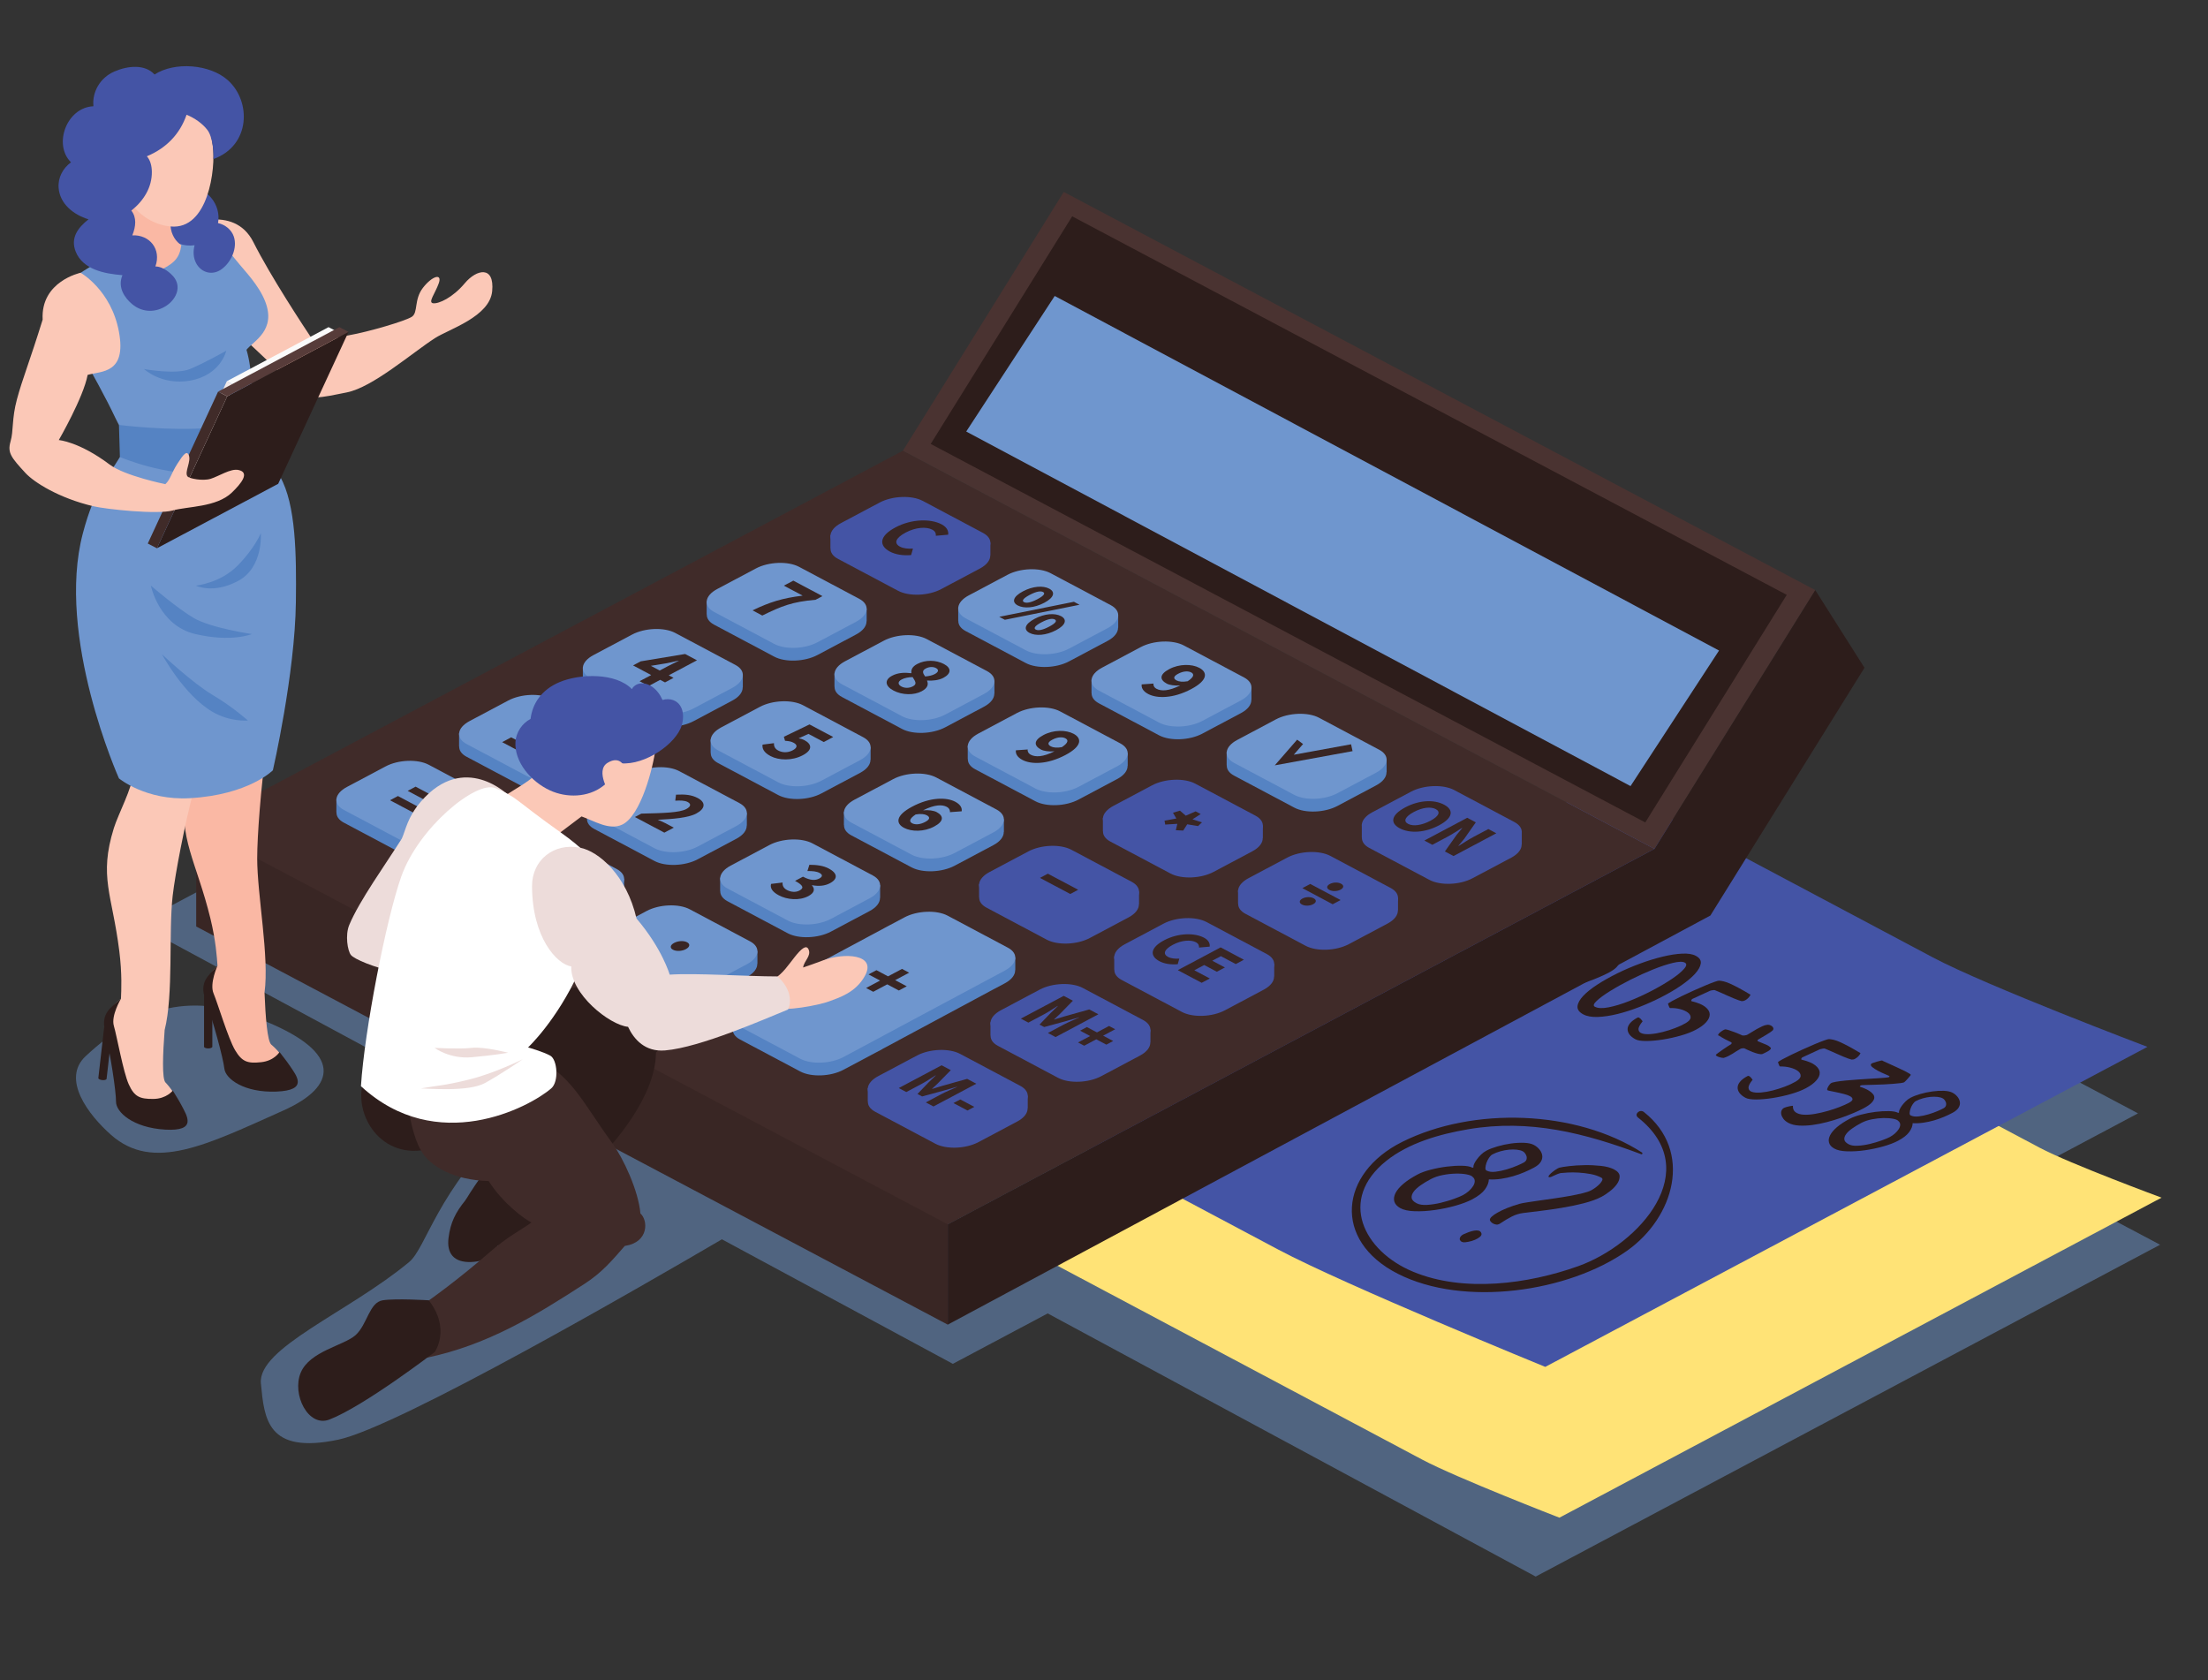 <?xml version="1.0" encoding="utf-8"?>
<!-- Generator: Adobe Illustrator 16.0.3, SVG Export Plug-In . SVG Version: 6.00 Build 0)  -->
<!DOCTYPE svg PUBLIC "-//W3C//DTD SVG 1.1//EN" "http://www.w3.org/Graphics/SVG/1.1/DTD/svg11.dtd">
<svg version="1.1" id="Layer_1" xmlns="http://www.w3.org/2000/svg" xmlns:xlink="http://www.w3.org/1999/xlink" x="0px" y="0px"
	 width="700px" height="532.559px" viewBox="0 0 700 532.559" enable-background="new 0 0 700 532.559" xml:space="preserve">
<rect x="0" y="0" width="700" height="532.559" fill="#333333" stroke="none"/>
<path opacity="0.5" fill="#6F96CE" d="M642.059,371.935l35.756-19.004L469.23,242.435l-14.771,7.849l-165.668-87.763L43.425,292.867
	l117.654,63.44c-22.467,21.022-25.907,39.223-31.375,43.761c-19.213,15.956-48.063,27.221-46.987,38.485
	c1.076,11.266,1.972,22.53,24.472,17.832c19.1-3.982,98.199-49.772,121.679-63.528l73.216,39.48l30.075-15.982l154.702,83.417
	l197.953-105.193L642.059,371.935z"/>
<path opacity="0.5" fill="#6F96CE" d="M27.188,334.774c-7.837,7.254,0.837,18.656,8.044,25.003
	c13.398,11.799,30.308,3.114,54.584-7.743c17.12-7.656,18.673-18.229-5.387-28.167C60.37,313.928,44.208,319.01,27.188,334.774z"/>
<g>
	<g>
		<path fill="#FFE376" d="M494.379,481.104c0,0-32.617-12.628-43.482-18.402c-32.259-17.14-129.021-68.563-129.021-68.563
			l190.903-101.442c0,0,100.379,53.343,133.832,71.119c9.672,5.137,38.667,15.841,38.667,15.841L494.379,481.104z"/>
		<path fill="#4454A5" d="M489.896,433.302c0,0-63.395-25.891-84.585-37.15c-21.933-11.655-87.731-46.62-87.731-46.62
			l190.903-101.442c0,0,78.197,41.549,104.259,55.399c17.061,9.064,68.054,28.365,68.054,28.365L489.896,433.302z"/>
		<g>
			<path fill="#2D1D1B" d="M515.917,293.274c1.793,0.813,3.262,1.484,4.422,2.013c1.153,0.527,2.068,0.963,2.736,1.298
				c0.658,0.336,1.124,0.588,1.387,0.765c0.264,0.17,0.418,0.308,0.479,0.407c0.022,0.012-0.072,0.138-0.276,0.374
				c-0.196,0.241-0.424,0.501-0.668,0.786c-0.245,0.287-0.479,0.544-0.712,0.77c-0.222,0.227-0.353,0.348-0.389,0.363
				c-0.143,0.133-0.55,0.237-1.195,0.325c-0.656,0.088-1.434,0.165-2.342,0.237c-0.927,0.064-1.913,0.126-2.995,0.175
				c-1.075,0.056-2.086,0.095-3.023,0.11c-0.938,0.022-1.763,0.038-2.469,0.066c-0.705,0.021-1.171,0.044-1.398,0.06
				c-0.286,0.022-0.489,0.1-0.633,0.237c-0.132,0.138-0.12,0.225,0.03,0.275c0.389,0.138,0.843,0.308,1.368,0.521
				c0.525,0.209,1.028,0.468,1.494,0.765s0.861,0.639,1.195,1.023c0.322,0.385,0.466,0.804,0.412,1.26s-0.341,0.963-0.866,1.513
				c-0.525,0.556-1.387,1.148-2.594,1.792c-0.789,0.413-1.793,0.887-3.023,1.408c-1.232,0.528-2.559,1.041-3.993,1.541
				c-1.439,0.506-2.951,0.963-4.553,1.381c-1.591,0.418-3.126,0.726-4.62,0.917c-1.494,0.199-2.897,0.254-4.213,0.177
				c-1.32-0.077-2.433-0.358-3.347-0.841c-0.705-0.374-1.231-0.804-1.59-1.293c-0.364-0.484-0.597-0.957-0.688-1.424
				c-0.101-0.468-0.054-0.896,0.132-1.283c0.186-0.384,0.484-0.659,0.891-0.824s0.854-0.297,1.351-0.402
				c0.484-0.104,0.932-0.17,1.327-0.202c-0.061,0.939,0.238,1.634,0.872,2.073c0.634,0.445,1.482,0.692,2.54,0.753
				c1.058,0.062,2.265-0.027,3.609-0.264c1.345-0.237,2.695-0.545,4.021-0.929c1.339-0.38,2.588-0.804,3.784-1.266
				c1.188-0.462,2.144-0.891,2.897-1.293c0.783-0.412,1.184-0.792,1.171-1.144c-0.006-0.346-0.251-0.66-0.735-0.935
				c-0.483-0.275-1.128-0.513-1.942-0.721c-0.817-0.205-1.601-0.391-2.365-0.557c-0.766-0.165-1.435-0.296-1.99-0.406
				c-0.557-0.104-0.866-0.192-0.933-0.265c-0.096-0.153-0.102-0.347-0.019-0.577c0.096-0.231,0.21-0.457,0.358-0.693
				c0.15-0.23,0.287-0.439,0.438-0.599c0.137-0.171,0.244-0.27,0.316-0.309c0.239-0.182,0.789-0.341,1.655-0.49
				c0.867-0.147,1.895-0.274,3.083-0.39c1.189-0.11,2.469-0.221,3.855-0.314c1.387-0.099,2.7-0.187,3.961-0.258
				c1.268-0.077,2.403-0.143,3.414-0.214c1.009-0.066,1.738-0.144,2.181-0.221c0.168-0.011,0.292-0.071,0.388-0.181
				c0.084-0.116,0.072-0.193-0.023-0.249c-0.275-0.143-0.766-0.362-1.482-0.653c-0.717-0.298-1.422-0.627-2.121-0.996
				c-0.699-0.374-1.284-0.753-1.763-1.15c-0.479-0.39-0.598-0.747-0.347-1.066c-0.048-0.021,0.132-0.109,0.532-0.264
				c0.406-0.149,0.843-0.286,1.314-0.418c0.466-0.132,0.885-0.241,1.255-0.32C515.856,293.169,515.994,293.181,515.917,293.274z"/>
			<path fill="#2D1D1B" d="M537.609,302.988c1.202,0.632,1.733,1.451,1.585,2.446c-0.145,1.002-0.76,2.096-1.848,3.284
				c-1.087,1.188-2.546,2.409-4.375,3.675c-1.834,1.259-3.884,2.47-6.137,3.624c-2.253,1.161-4.59,2.212-7.01,3.163
				c-2.414,0.946-4.769,1.7-7.04,2.261c-2.271,0.556-4.363,0.868-6.263,0.935c-1.9,0.061-3.431-0.214-4.584-0.824
				c-1.32-0.705-1.918-1.563-1.816-2.581c0.101-1.017,0.711-2.117,1.822-3.289c1.111-1.176,2.617-2.376,4.519-3.603
				c1.9-1.231,3.991-2.408,6.293-3.542c2.301-1.133,4.69-2.156,7.177-3.074c2.475-0.919,4.864-1.65,7.152-2.2
				c2.277-0.556,4.346-0.875,6.204-0.962C535.147,302.212,536.581,302.438,537.609,302.988z M505.614,319.132
				c0.944,0.51,2.414,0.572,4.393,0.182c1.972-0.392,4.129-1.04,6.472-1.965c2.342-0.918,4.709-2.002,7.1-3.239
				c2.39-1.243,4.481-2.47,6.286-3.68c1.812-1.204,3.144-2.294,4.004-3.272c0.873-0.979,0.957-1.65,0.263-2.014
				c-0.704-0.38-1.983-0.341-3.836,0.109c-1.853,0.457-3.944,1.145-6.257,2.08c-2.319,0.935-4.691,2.013-7.117,3.234
				c-2.427,1.227-4.578,2.419-6.455,3.586c-1.876,1.166-3.298,2.211-4.279,3.13C505.213,318.207,505.022,318.823,505.614,319.132z"
				/>
			<path fill="#2D1D1B" d="M537.681,326.408c-1.332,0.71-2.939,1.337-4.833,1.869c-1.896,0.54-3.795,0.958-5.709,1.26
				c-1.911,0.298-3.656,0.457-5.234,0.462c-1.583,0.007-2.713-0.17-3.4-0.533c-0.854-0.456-1.494-0.968-1.912-1.534
				s-0.615-1.16-0.598-1.771c0.03-0.61,0.293-1.221,0.807-1.831c0.515-0.61,1.297-1.194,2.343-1.749
				c0.161-0.082,0.316-0.082,0.479,0c0.155,0.083,0.316,0.203,0.472,0.352c0.155,0.154,0.287,0.308,0.4,0.474
				c0.108,0.158,0.191,0.274,0.264,0.347c-0.909,1.11-1.352,1.969-1.309,2.579c0.047,0.616,0.411,1.034,1.104,1.265
				c0.694,0.231,1.638,0.298,2.827,0.198c1.178-0.093,2.433-0.313,3.747-0.655c1.327-0.335,2.629-0.747,3.92-1.242
				c1.291-0.49,2.427-1.018,3.39-1.579c0.984-0.583,1.505-1.166,1.535-1.754c0.035-0.589-0.252-1.111-0.86-1.573
				c-0.598-0.457-1.411-0.819-2.45-1.095c-1.028-0.27-2.092-0.385-3.191-0.347c-0.119-0.065-0.216-0.165-0.275-0.303
				c-0.059-0.138-0.12-0.291-0.191-0.468l-0.215-0.582c0.096-0.154,0.55-0.456,1.345-0.892c0.807-0.439,1.774-0.93,2.892-1.479
				c1.131-0.544,2.349-1.116,3.676-1.716c1.314-0.594,2.558-1.139,3.724-1.628c1.165-0.49,2.156-0.886,3-1.188
				c0.83-0.296,1.369-0.44,1.583-0.429c0.467,0.038,0.956,0.121,1.482,0.242c0.526,0.126,1.159,0.346,1.894,0.671
				c0.736,0.324,1.632,0.759,2.685,1.32c1.052,0.56,2.349,1.297,3.896,2.222c-0.023,0.061-0.101,0.209-0.251,0.445
				c-0.148,0.23-0.341,0.468-0.585,0.698c-0.239,0.236-0.532,0.445-0.866,0.633c-0.329,0.188-0.7,0.274-1.118,0.265
				c-0.18-0.027-0.526-0.133-1.004-0.303c-0.489-0.17-1.028-0.38-1.638-0.633c-0.597-0.253-1.23-0.527-1.895-0.825
				c-0.657-0.297-1.273-0.571-1.847-0.83c-0.574-0.254-1.063-0.457-1.47-0.622c-0.4-0.159-0.634-0.259-0.676-0.28
				c-0.077-0.044-0.305-0.033-0.681,0.027c-0.376,0.055-0.663,0.121-0.849,0.198c-0.998,0.473-1.925,0.908-2.803,1.293
				c-0.873,0.385-1.787,0.809-2.749,1.265c-0.162,0.088-0.27,0.226-0.335,0.418c-0.071,0.193,0,0.309,0.216,0.353
				c1.912,0.461,3.311,1.05,4.213,1.771s1.368,1.484,1.398,2.3c0.029,0.813-0.335,1.649-1.094,2.514
				C540.167,324.862,539.093,325.665,537.681,326.408z"/>
			<path fill="#2D1D1B" d="M561.442,332.222c0.012,0.148-0.071,0.313-0.245,0.495c-0.179,0.187-0.4,0.357-0.688,0.522
				c-0.274,0.159-0.58,0.319-0.902,0.479c-0.316,0.16-0.615,0.292-0.867,0.402c-0.334,0.099-0.77,0.076-1.313-0.056
				c-0.557-0.138-1.124-0.318-1.71-0.539c-0.573-0.226-1.123-0.456-1.637-0.693c-0.508-0.236-0.86-0.401-1.059-0.506
				c-0.126-0.039-0.328-0.039-0.603-0.012c-0.275,0.028-0.479,0.078-0.598,0.149c-0.466,0.242-0.896,0.494-1.304,0.765
				c-0.406,0.27-0.819,0.533-1.243,0.797c-0.418,0.259-0.86,0.507-1.333,0.743c-0.466,0.236-0.974,0.44-1.522,0.599
				c-0.191,0-0.419-0.026-0.682-0.082c-0.275-0.06-0.538-0.126-0.801-0.22c-0.275-0.088-0.496-0.192-0.682-0.308
				c-0.173-0.11-0.275-0.226-0.299-0.341c0.048-0.105,0.312-0.33,0.766-0.655c0.447-0.335,0.955-0.692,1.506-1.072
				c0.549-0.386,1.063-0.731,1.554-1.046c0.49-0.313,0.813-0.511,0.98-0.599c0.095-0.049,0.166-0.159,0.215-0.324
				c0.035-0.171,0-0.27-0.132-0.309c-0.669-0.318-1.326-0.649-1.984-0.995c-0.633-0.342-1.256-0.704-1.853-1.095
				c-0.275-0.039-0.364-0.153-0.281-0.357c0.078-0.198,0.258-0.413,0.526-0.654c0.275-0.231,0.579-0.451,0.914-0.655
				c0.335-0.203,0.604-0.324,0.801-0.352c0.204,0,0.575,0.088,1.136,0.258c0.55,0.177,1.123,0.38,1.722,0.605
				c0.585,0.231,1.135,0.451,1.625,0.654c0.484,0.21,0.789,0.348,0.908,0.406c0.156,0.05,0.431,0.05,0.825,0
				c0.395-0.055,0.657-0.131,0.8-0.23c0.383-0.208,0.837-0.478,1.353-0.813c0.507-0.336,1.051-0.661,1.625-0.979
				c0.572-0.318,1.135-0.604,1.697-0.863c0.562-0.259,1.075-0.418,1.564-0.468c0.24-0.05,0.496-0.032,0.784,0.05
				c0.286,0.082,0.531,0.209,0.747,0.369c0.202,0.165,0.346,0.352,0.43,0.571c0.077,0.214,0.048,0.44-0.096,0.677
				c-0.497,0.467-1.219,0.968-2.151,1.507c-0.944,0.539-1.793,1.04-2.558,1.502c-0.102,0.05-0.155,0.149-0.191,0.291
				c-0.018,0.143,0.036,0.231,0.168,0.265c0.775,0.341,1.553,0.66,2.337,0.956C560.475,331.358,561.06,331.743,561.442,332.222z"/>
			<path fill="#2D1D1B" d="M572.558,344.943c-1.332,0.711-2.939,1.332-4.84,1.871c-1.889,0.539-3.789,0.951-5.701,1.254
				c-1.913,0.303-3.657,0.457-5.235,0.468c-1.584,0.005-2.719-0.171-3.406-0.534c-0.849-0.456-1.495-0.968-1.906-1.539
				c-0.425-0.568-0.616-1.156-0.592-1.767c0.023-0.615,0.286-1.221,0.807-1.836c0.508-0.612,1.284-1.188,2.33-1.744
				c0.162-0.088,0.329-0.094,0.484-0.006c0.155,0.082,0.316,0.203,0.473,0.357c0.155,0.148,0.286,0.303,0.394,0.468
				c0.114,0.159,0.197,0.28,0.263,0.347c-0.914,1.111-1.344,1.969-1.302,2.585c0.047,0.61,0.412,1.034,1.105,1.26
				c0.698,0.23,1.638,0.297,2.82,0.203c1.184-0.099,2.432-0.318,3.766-0.654c1.314-0.341,2.617-0.753,3.907-1.243
				c1.291-0.495,2.427-1.023,3.383-1.584c0.991-0.577,1.507-1.167,1.543-1.755c0.035-0.589-0.253-1.11-0.861-1.573
				c-0.604-0.456-1.41-0.825-2.45-1.089c-1.027-0.275-2.091-0.391-3.197-0.353c-0.119-0.064-0.209-0.165-0.274-0.302
				c-0.055-0.138-0.126-0.292-0.187-0.462l-0.215-0.59c0.096-0.153,0.539-0.45,1.345-0.891c0.802-0.439,1.764-0.929,2.893-1.473
				c1.13-0.552,2.349-1.123,3.664-1.717c1.326-0.601,2.569-1.145,3.729-1.634c1.171-0.484,2.163-0.886,3-1.183
				c0.837-0.303,1.368-0.445,1.589-0.435c0.467,0.039,0.956,0.122,1.482,0.242c0.526,0.126,1.159,0.346,1.895,0.671
				s1.632,0.765,2.683,1.32c1.052,0.561,2.35,1.304,3.886,2.222c-0.012,0.066-0.09,0.209-0.239,0.445
				c-0.148,0.231-0.341,0.469-0.586,0.699c-0.245,0.236-0.531,0.445-0.865,0.632c-0.33,0.192-0.702,0.281-1.112,0.265
				c-0.188-0.028-0.531-0.132-1.01-0.302c-0.491-0.171-1.035-0.38-1.64-0.634c-0.597-0.247-1.235-0.522-1.888-0.825
				c-0.668-0.296-1.278-0.571-1.853-0.825c-0.572-0.258-1.063-0.461-1.47-0.627c-0.406-0.165-0.634-0.258-0.675-0.28
				c-0.078-0.039-0.306-0.027-0.681,0.027c-0.378,0.061-0.664,0.127-0.85,0.198c-0.998,0.479-1.93,0.907-2.802,1.293
				c-0.873,0.385-1.788,0.809-2.749,1.271c-0.161,0.083-0.275,0.225-0.342,0.412c-0.065,0.192,0.007,0.309,0.222,0.353
				c1.912,0.462,3.317,1.05,4.214,1.771c0.901,0.72,1.367,1.484,1.392,2.299c0.035,0.819-0.328,1.655-1.093,2.508
				C575.045,343.394,573.956,344.196,572.558,344.943z"/>
			<path fill="#2D1D1B" d="M596.773,336.243c1.793,0.813,3.268,1.484,4.42,2.013c1.159,0.527,2.069,0.963,2.737,1.298
				c0.66,0.33,1.125,0.589,1.388,0.759c0.264,0.177,0.426,0.313,0.478,0.413c0.025,0.011-0.071,0.138-0.273,0.374
				c-0.197,0.242-0.419,0.5-0.665,0.786c-0.244,0.286-0.484,0.544-0.711,0.77c-0.228,0.226-0.358,0.348-0.394,0.363
				c-0.143,0.126-0.542,0.237-1.195,0.324c-0.652,0.089-1.436,0.165-2.354,0.231c-0.909,0.071-1.9,0.132-2.975,0.188
				c-1.078,0.05-2.088,0.082-3.027,0.104c-0.941,0.017-1.76,0.04-2.466,0.067c-0.712,0.021-1.177,0.037-1.404,0.061
				c-0.286,0.021-0.49,0.098-0.627,0.235c-0.139,0.138-0.127,0.226,0.028,0.275c0.384,0.132,0.838,0.308,1.37,0.523
				c0.53,0.208,1.026,0.461,1.491,0.764c0.468,0.297,0.861,0.638,1.192,1.023c0.322,0.379,0.465,0.803,0.415,1.259
				c-0.052,0.457-0.34,0.963-0.87,1.514c-0.526,0.556-1.387,1.149-2.595,1.792c-0.782,0.413-1.793,0.887-3.018,1.408
				c-1.224,0.522-2.563,1.04-3.997,1.54c-1.435,0.501-2.953,0.957-4.543,1.381c-1.595,0.418-3.131,0.721-4.631,0.919
				c-1.488,0.192-2.898,0.253-4.22,0.176c-1.32-0.083-2.432-0.357-3.34-0.842c-0.705-0.373-1.231-0.803-1.59-1.287
				c-0.358-0.489-0.592-0.963-0.681-1.43c-0.103-0.469-0.061-0.896,0.132-1.282c0.185-0.385,0.477-0.659,0.89-0.824
				c0.406-0.166,0.854-0.297,1.344-0.401c0.485-0.104,0.934-0.177,1.326-0.204c-0.053,0.94,0.235,1.635,0.873,2.073
				c0.635,0.44,1.482,0.694,2.541,0.754c1.058,0.061,2.265-0.027,3.614-0.264c1.346-0.237,2.69-0.545,4.028-0.929
				c1.327-0.381,2.582-0.804,3.777-1.266c1.184-0.463,2.145-0.892,2.897-1.293c0.783-0.412,1.167-0.792,1.167-1.145
				c0-0.346-0.241-0.659-0.729-0.936c-0.486-0.274-1.136-0.517-1.948-0.72c-0.814-0.208-1.603-0.396-2.367-0.556
				c-0.765-0.165-1.435-0.303-1.983-0.407c-0.562-0.109-0.873-0.191-0.933-0.264c-0.108-0.153-0.108-0.347-0.018-0.578
				c0.09-0.226,0.208-0.462,0.352-0.698c0.156-0.23,0.293-0.429,0.438-0.6c0.137-0.164,0.245-0.264,0.31-0.297
				c0.245-0.181,0.796-0.347,1.668-0.494c0.86-0.149,1.89-0.275,3.084-0.392c1.188-0.115,2.468-0.22,3.849-0.313
				c1.387-0.1,2.707-0.187,3.969-0.258c1.266-0.071,2.4-0.149,3.409-0.215c1.011-0.072,1.742-0.144,2.183-0.219
				c0.163-0.012,0.293-0.079,0.384-0.188c0.084-0.11,0.077-0.192-0.025-0.241c-0.261-0.144-0.764-0.363-1.476-0.654
				c-0.724-0.298-1.429-0.628-2.12-1.002c-0.701-0.368-1.279-0.747-1.764-1.145c-0.484-0.396-0.598-0.747-0.348-1.066
				c-0.049-0.021,0.133-0.115,0.532-0.264c0.406-0.149,0.838-0.291,1.309-0.424c0.472-0.133,0.891-0.236,1.254-0.318
				C596.713,336.138,596.855,336.149,596.773,336.243z"/>
			<path fill="#2D1D1B" d="M586.375,354.669c0.944-0.501,2.156-0.946,3.644-1.331c1.489-0.391,3.001-0.682,4.53-0.87
				c1.529-0.191,2.952-0.274,4.28-0.246c1.318,0.027,2.283,0.203,2.896,0.527c0.072,0.038,0.15,0.026,0.235-0.033
				c0.083-0.055,0.119-0.11,0.106-0.148c-0.071-0.176-0.014-0.456,0.169-0.853c0.172-0.391,0.415-0.809,0.75-1.26
				c0.331-0.445,0.73-0.896,1.186-1.348c0.455-0.45,0.955-0.819,1.517-1.116c0.812-0.429,1.841-0.83,3.085-1.193
				c1.24-0.358,2.504-0.633,3.8-0.809c1.289-0.182,2.517-0.248,3.684-0.204c1.158,0.045,2.078,0.247,2.767,0.617
				c0.606,0.324,1.12,0.742,1.546,1.265c0.419,0.511,0.669,1.066,0.766,1.649c0.095,0.589-0.035,1.188-0.39,1.793
				c-0.363,0.605-1.017,1.161-1.964,1.666c-0.815,0.431-1.712,0.854-2.687,1.271c-0.978,0.413-2.014,0.781-3.104,1.105
				c-1.095,0.319-2.231,0.562-3.413,0.737c-1.172,0.171-2.307,0.226-3.406,0.159c-0.02,0.892-0.384,1.827-1.088,2.8
				c-0.706,0.974-1.895,1.904-3.558,2.783c-1.21,0.644-2.753,1.232-4.644,1.771c-1.894,0.533-3.842,0.946-5.842,1.231
				c-2.009,0.287-3.904,0.396-5.667,0.341c-1.773-0.06-3.137-0.356-4.081-0.896c-0.901-0.505-1.44-1.127-1.631-1.858
				c-0.204-0.722-0.097-1.507,0.334-2.338c0.418-0.83,1.147-1.693,2.181-2.585C583.41,356.412,584.738,355.538,586.375,354.669z
				 M586.088,362.732c0.729,0.391,1.732,0.545,2.982,0.462c1.247-0.078,2.521-0.275,3.819-0.589c1.302-0.318,2.52-0.682,3.667-1.095
				c1.149-0.412,1.997-0.765,2.553-1.062c0.591-0.309,1.136-0.693,1.655-1.149c0.514-0.451,0.91-0.924,1.212-1.408
				c0.295-0.484,0.445-0.951,0.445-1.402c-0.008-0.446-0.212-0.836-0.604-1.145c-0.221-0.297-0.776-0.527-1.65-0.698
				c-0.88-0.171-1.899-0.242-3.059-0.226c-1.173,0.027-2.391,0.154-3.653,0.402c-1.271,0.24-2.406,0.638-3.417,1.171
				c-1.01,0.539-1.948,1.105-2.802,1.705c-0.868,0.599-1.515,1.199-1.949,1.799c-0.441,0.594-0.64,1.172-0.574,1.721
				C584.774,361.774,585.228,362.275,586.088,362.732z M616.25,351.264c0.335-0.197,0.555-0.456,0.662-0.765
				c0.107-0.303,0.12-0.611,0.036-0.912c-0.085-0.303-0.228-0.589-0.419-0.848c-0.198-0.258-0.406-0.451-0.633-0.566
				c-0.43-0.23-0.998-0.386-1.696-0.462c-0.694-0.072-1.422-0.072-2.201,0c-0.777,0.076-1.566,0.226-2.377,0.451
				c-0.813,0.226-1.566,0.517-2.248,0.88c-0.328,0.175-0.646,0.483-0.945,0.93c-0.309,0.445-0.536,0.918-0.714,1.413
				c-0.176,0.495-0.277,0.952-0.299,1.37c-0.04,0.423,0.059,0.687,0.278,0.803c0.663,0.352,1.514,0.468,2.554,0.341
				c1.046-0.121,2.084-0.347,3.153-0.665c1.064-0.313,2.052-0.671,2.965-1.066C615.285,351.771,615.908,351.473,616.25,351.264z"/>
		</g>
		<g>
			<path fill="#2D1D1B" d="M449.402,372.313c1.063-0.572,2.438-1.073,4.124-1.513c1.679-0.434,3.388-0.765,5.121-0.979
				c1.728-0.215,3.342-0.308,4.835-0.28c1.494,0.027,2.582,0.23,3.275,0.6c0.083,0.044,0.166,0.027,0.268-0.039
				c0.103-0.061,0.139-0.122,0.126-0.17c-0.083-0.199-0.018-0.518,0.181-0.957c0.196-0.446,0.482-0.92,0.86-1.425
				c0.37-0.513,0.812-1.018,1.326-1.53c0.52-0.505,1.088-0.924,1.709-1.259c0.92-0.49,2.092-0.936,3.49-1.347
				c1.41-0.408,2.845-0.717,4.303-0.919c1.458-0.204,2.845-0.275,4.159-0.226c1.315,0.049,2.354,0.28,3.132,0.692
				c0.688,0.369,1.267,0.842,1.745,1.431c0.478,0.582,0.764,1.204,0.872,1.87c0.102,0.664-0.041,1.336-0.448,2.024
				c-0.4,0.682-1.147,1.309-2.218,1.875c-0.92,0.489-1.929,0.974-3.029,1.44c-1.112,0.474-2.276,0.887-3.52,1.249
				c-1.225,0.363-2.516,0.638-3.843,0.837c-1.332,0.192-2.623,0.252-3.861,0.181c-0.022,1.007-0.436,2.057-1.225,3.162
				c-0.813,1.101-2.151,2.151-4.027,3.151c-1.362,0.721-3.12,1.388-5.247,1.997c-2.14,0.606-4.339,1.073-6.609,1.392
				c-2.266,0.325-4.399,0.451-6.406,0.386c-2.009-0.066-3.538-0.402-4.613-1.007c-1.011-0.577-1.621-1.281-1.848-2.101
				c-0.221-0.82-0.09-1.705,0.383-2.646c0.472-0.94,1.297-1.914,2.469-2.921C446.056,374.282,447.562,373.293,449.402,372.313z
				 M449.086,381.422c0.831,0.439,1.949,0.616,3.365,0.528c1.409-0.094,2.855-0.313,4.32-0.671c1.47-0.357,2.851-0.765,4.152-1.232
				c1.292-0.467,2.248-0.869,2.881-1.199c0.658-0.352,1.279-0.791,1.866-1.298c0.572-0.518,1.038-1.051,1.367-1.595
				c0.341-0.545,0.509-1.073,0.496-1.584c0-0.512-0.221-0.946-0.669-1.298c-0.251-0.33-0.886-0.595-1.877-0.788
				c-0.979-0.197-2.139-0.28-3.454-0.252c-1.319,0.022-2.695,0.17-4.124,0.451c-1.434,0.275-2.724,0.715-3.859,1.325
				c-1.148,0.605-2.205,1.249-3.174,1.925c-0.975,0.682-1.703,1.353-2.205,2.03c-0.49,0.676-0.705,1.326-0.64,1.953
				S448.118,380.904,449.086,381.422z M483.18,368.463c0.37-0.23,0.621-0.517,0.754-0.863c0.119-0.346,0.131-0.692,0.035-1.034
				c-0.097-0.346-0.258-0.665-0.478-0.956c-0.223-0.298-0.454-0.507-0.712-0.644c-0.484-0.265-1.13-0.435-1.906-0.518
				c-0.795-0.083-1.625-0.089-2.492,0c-0.878,0.083-1.774,0.253-2.695,0.506c-0.92,0.254-1.77,0.588-2.546,1.001
				c-0.37,0.192-0.723,0.545-1.063,1.046c-0.334,0.506-0.61,1.039-0.813,1.6c-0.19,0.562-0.311,1.072-0.34,1.546
				c-0.03,0.473,0.077,0.776,0.328,0.908c0.741,0.396,1.698,0.527,2.881,0.385c1.171-0.138,2.36-0.391,3.562-0.748
				c1.195-0.357,2.319-0.765,3.359-1.211C482.092,369.03,482.797,368.694,483.18,368.463z"/>
			<path fill="#2D1D1B" d="M469.619,390.866c0.168,0.407,0.042,0.798-0.389,1.178c-0.43,0.373-0.979,0.703-1.636,0.979
				c-0.658,0.275-1.339,0.484-2.038,0.615c-0.7,0.138-1.22,0.193-1.56,0.177c-0.396-0.056-0.705-0.188-0.909-0.402
				c-0.215-0.208-0.322-0.439-0.316-0.692c0.006-0.254,0.113-0.518,0.328-0.792c0.222-0.275,0.538-0.517,0.974-0.716
				c0.473-0.219,1.005-0.438,1.598-0.648c0.597-0.214,1.152-0.368,1.684-0.456c0.532-0.088,0.998-0.088,1.399,0.006
				C469.159,390.212,469.447,390.459,469.619,390.866z M507.825,379.332c-1.542,0.819-3.479,1.523-5.803,2.117
				c-2.318,0.584-4.679,1.073-7.082,1.464c-2.39,0.391-4.673,0.715-6.837,0.973c-2.17,0.259-3.908,0.469-5.223,0.639
				c-1.242,0.159-2.438,0.533-3.598,1.116c-1.147,0.578-2.45,1.365-3.921,2.349c-0.334,0.176-0.668,0.242-1.021,0.188
				c-0.353-0.05-0.669-0.149-0.962-0.304c-0.286-0.153-0.526-0.34-0.717-0.56c-0.191-0.221-0.311-0.419-0.323-0.583
				c-0.048-0.298,0.144-0.645,0.573-1.051c0.419-0.396,1.04-0.831,1.864-1.293c0.813-0.468,1.817-0.946,3.001-1.43
				c1.194-0.484,2.51-0.931,3.943-1.342c0.479-0.138,1.31-0.299,2.475-0.479c1.166-0.176,2.498-0.379,3.969-0.589
				c1.482-0.214,3.048-0.439,4.709-0.671c1.661-0.236,3.238-0.489,4.757-0.765c1.506-0.274,2.874-0.561,4.087-0.853
				c1.214-0.296,2.141-0.609,2.762-0.939c0.406-0.215,0.86-0.512,1.381-0.887c0.508-0.373,0.955-0.764,1.333-1.171
				c0.369-0.407,0.633-0.787,0.776-1.139c0.143-0.358,0.035-0.633-0.323-0.819c-0.992-0.528-2.134-0.907-3.418-1.138
				c-1.279-0.231-2.534-0.381-3.777-0.457c-1.255-0.071-2.385-0.077-3.412-0.017c-1.022,0.06-1.787,0.115-2.276,0.171
				c-0.503,0.121-1.016,0.303-1.519,0.544c-0.501,0.241-1.028,0.474-1.554,0.698c-0.573,0.126-0.824,0.071-0.764-0.17
				c0.063-0.243,0.286-0.539,0.669-0.908c0.382-0.362,0.848-0.731,1.392-1.11c0.544-0.38,0.986-0.633,1.333-0.754
				c0.65-0.171,1.708-0.336,3.203-0.512c1.482-0.171,3.09-0.274,4.834-0.303c1.751-0.033,3.479,0.049,5.2,0.236
				c1.715,0.188,3.113,0.567,4.188,1.139c1.136,0.605,1.71,1.32,1.728,2.15c0.013,0.832-0.275,1.656-0.855,2.481
				c-0.585,0.824-1.345,1.595-2.282,2.31C509.391,378.386,508.565,378.941,507.825,379.332z"/>
		</g>
		<path fill="#2D1D1B" d="M521.169,352.507c-1.296-1.034-3.197,0.704-1.888,1.738c21.258,16.754,0.508,40.186-18.962,47.138
			c-15.902,5.677-36.269,8.394-52.255,1.782c-15.908-6.573-23.856-22.926-8.605-35.142c7.105-5.692,16.876-8.503,26.031-10.055
			c19.459-3.3,36.968,1.232,54.831,7.92c0.353,0.132,0.519-0.357,0.245-0.533c-20.988-13.531-53.559-14.598-76.039-3.372
			c-19.865,9.924-22.148,31.242-1.381,41.798c20.927,10.644,54.119,5.836,72.687-7.299
			C530.725,385.948,536.869,364.959,521.169,352.507z"/>
	</g>
	<g>
		<g>
			<g>
				<polygon fill="#402B29" points="524.511,269.095 298.394,389.249 62.202,261.895 286.25,142.873 				"/>
				<polygon fill="#4A3331" points="524.511,269.095 575.498,187.069 337.241,60.847 286.25,142.873 				"/>
				<polygon fill="#2D1D1B" points="521.6,260.718 566.45,188.57 339.913,68.575 295.062,140.729 				"/>
				<polygon fill="#6F96CE" points="516.926,249.189 544.984,206.22 334.375,93.822 306.321,136.791 				"/>
				<polygon fill="#392624" points="62.202,261.895 62.202,293.692 300.464,419.913 300.464,388.116 				"/>
				<polygon fill="#2D1D1B" points="524.511,269.095 300.464,388.116 300.464,419.913 542.235,290.227 591.095,211.682 
					575.498,187.069 				"/>
			</g>
			<g>
				<g>
					<path fill="#4454A5" d="M313.988,172.014l-4.542-0.209l-16.897-8.982c-3.49-1.853-9.642-1.617-13.673,0.522l-12.192,6.479
						l-3.415-0.159v4.218h0.039c-0.042,1.216,0.697,2.388,2.315,3.251l19.085,10.137c3.49,1.854,9.642,1.623,13.673-0.522
						l12.269-6.518c2.244-1.194,3.332-2.729,3.293-4.18h0.044V172.014z"/>
					<path fill="#4454A5" d="M284.708,183.234l-19.085-10.136c-3.489-1.859-3.047-5.126,0.983-7.272l12.269-6.518
						c4.031-2.14,10.183-2.376,13.673-0.523l19.084,10.143c3.491,1.854,3.048,5.121-0.983,7.266l-12.269,6.518
						C294.351,184.858,288.199,185.088,284.708,183.234z"/>
				</g>
				<g>
					<path fill="#5583C3" d="M354.503,194.929l-4.542-0.209l-16.898-8.981c-3.489-1.854-9.645-1.623-13.675,0.522l-12.188,6.474
						l-3.416-0.154v4.213l0.036,0.006c-0.041,1.215,0.697,2.387,2.319,3.245l19.082,10.143c3.49,1.854,9.646,1.617,13.676-0.522
						l12.265-6.518c2.241-1.194,3.329-2.734,3.293-4.187l0.048,0.006V194.929z"/>
					<path fill="#6F96CE" d="M325.221,206.148l-19.082-10.142c-3.49-1.854-3.05-5.126,0.98-7.267l12.27-6.518
						c4.03-2.146,10.186-2.376,13.675-0.522l19.085,10.137c3.49,1.859,3.048,5.126-0.986,7.272l-12.265,6.518
						C334.866,207.766,328.71,208.003,325.221,206.148z"/>
				</g>
				<g>
					<path fill="#5583C3" d="M396.754,217.843l-4.542-0.214l-16.895-8.976c-3.49-1.854-9.646-1.624-13.679,0.522l-12.186,6.473
						l-3.415-0.154v4.213h0.036c-0.042,1.221,0.697,2.388,2.315,3.25l19.083,10.143c3.489,1.854,9.645,1.617,13.679-0.522
						l12.269-6.523c2.241-1.188,3.329-2.728,3.286-4.18l0.049,0.005V217.843z"/>
					<path fill="#6F96CE" d="M367.472,229.063l-19.083-10.142c-3.49-1.854-3.048-5.126,0.987-7.267l12.263-6.518
						c4.033-2.144,10.188-2.381,13.679-0.522l19.082,10.137c3.49,1.854,3.048,5.126-0.98,7.266l-12.269,6.523
						C377.116,230.681,370.961,230.917,367.472,229.063z"/>
				</g>
				<g>
					<path fill="#5583C3" d="M439.603,240.752l-4.542-0.209l-16.896-8.976c-3.495-1.859-9.645-1.623-13.679,0.517l-12.186,6.479
						l-3.412-0.159v4.219h0.036c-0.048,1.221,0.693,2.387,2.319,3.25l19.075,10.137c3.489,1.859,9.646,1.623,13.679-0.517
						l12.27-6.523c2.241-1.188,3.329-2.728,3.286-4.18h0.049V240.752z"/>
					<path fill="#6F96CE" d="M410.319,251.973l-19.081-10.138c-3.49-1.854-3.049-5.126,0.985-7.266l12.263-6.523
						c4.034-2.14,10.184-2.376,13.679-0.522l19.082,10.142c3.49,1.854,3.048,5.126-0.979,7.267l-12.27,6.518
						C419.965,253.595,413.809,253.831,410.319,251.973z"/>
				</g>
				<g>
					<path fill="#4454A5" d="M482.45,263.666l-4.542-0.209l-16.894-8.982c-3.496-1.853-9.646-1.617-13.68,0.523l-12.185,6.479
						l-3.419-0.159v4.218h0.042c-0.047,1.216,0.693,2.388,2.313,3.251l19.081,10.136c3.489,1.854,9.645,1.624,13.673-0.522
						l12.274-6.518c2.242-1.194,3.33-2.729,3.287-4.18h0.048V263.666z"/>
					<path fill="#4454A5" d="M453.168,274.887l-19.081-10.137c-3.491-1.859-3.049-5.126,0.985-7.271l12.263-6.518
						c4.034-2.139,10.184-2.376,13.68-0.522l19.081,10.142c3.489,1.854,3.049,5.126-0.98,7.267l-12.274,6.518
						C462.813,276.509,456.657,276.74,453.168,274.887z"/>
				</g>
			</g>
			<g>
				<g>
					<path fill="#5583C3" d="M274.753,192.91l-4.542-0.215l-16.894-8.976c-3.493-1.853-9.646-1.623-13.677,0.522l-12.19,6.474
						l-3.416-0.155v4.214h0.039c-0.042,1.221,0.697,2.393,2.319,3.251l19.081,10.142c3.491,1.854,9.643,1.617,13.677-0.522
						l12.266-6.518c2.244-1.193,3.332-2.733,3.292-4.185l0.046,0.005V192.91z"/>
					<path fill="#6F96CE" d="M245.472,204.13l-19.081-10.143c-3.493-1.853-3.051-5.125,0.98-7.265l12.269-6.518
						c4.031-2.146,10.184-2.376,13.677-0.522l19.081,10.137c3.49,1.859,3.048,5.126-0.983,7.271l-12.266,6.518
						C255.115,205.748,248.963,205.984,245.472,204.13z"/>
				</g>
				<g>
					<path fill="#5583C3" d="M315.264,215.818l-4.539-0.208l-16.897-8.977c-3.49-1.854-9.645-1.623-13.675,0.522l-12.188,6.474
						l-3.416-0.159v4.219h0.037c-0.042,1.221,0.696,2.387,2.318,3.25l19.082,10.143c3.489,1.854,9.646,1.617,13.676-0.522
						l12.27-6.523c2.241-1.188,3.328-2.728,3.292-4.181l0.042,0.005V215.818z"/>
					<path fill="#6F96CE" d="M285.985,227.045l-19.082-10.143c-3.49-1.853-3.05-5.126,0.98-7.266l12.27-6.518
						c4.03-2.146,10.186-2.381,13.675-0.522l19.083,10.137c3.492,1.859,3.05,5.126-0.98,7.266l-12.27,6.524
						C295.63,228.662,289.474,228.898,285.985,227.045z"/>
				</g>
				<g>
					<path fill="#5583C3" d="M357.515,238.733l-4.536-0.208l-16.897-8.978c-3.49-1.859-9.645-1.622-13.676,0.517l-12.188,6.48
						l-3.416-0.159v4.218h0.036c-0.042,1.216,0.696,2.388,2.319,3.25l19.081,10.138c3.491,1.858,9.645,1.622,13.676-0.522
						l12.267-6.519c2.246-1.188,3.334-2.729,3.292-4.18h0.042V238.733z"/>
					<path fill="#6F96CE" d="M328.238,249.954l-19.081-10.138c-3.49-1.858-3.05-5.126,0.979-7.265l12.269-6.523
						c4.031-2.141,10.187-2.376,13.676-0.523l19.079,10.143c3.489,1.854,3.054,5.126-0.979,7.266l-12.267,6.518
						C337.883,251.577,331.729,251.807,328.238,249.954z"/>
				</g>
				<g>
					<path fill="#4454A5" d="M400.363,261.647l-4.536-0.209l-16.895-8.982c-3.489-1.854-9.645-1.617-13.679,0.522l-12.186,6.479
						l-3.417-0.159v4.218h0.036c-0.042,1.216,0.694,2.388,2.318,3.251l19.081,10.137c3.49,1.854,9.646,1.622,13.68-0.522
						l12.264-6.519c2.246-1.194,3.334-2.729,3.292-4.181h0.042V261.647z"/>
					<path fill="#4454A5" d="M371.086,272.868l-19.081-10.136c-3.493-1.86-3.048-5.126,0.98-7.272l12.269-6.518
						c4.034-2.14,10.189-2.376,13.679-0.523l19.076,10.142c3.49,1.854,3.048,5.127-0.979,7.266l-12.264,6.518
						C380.732,274.491,374.576,274.722,371.086,272.868z"/>
				</g>
				<g>
					<path fill="#4454A5" d="M443.211,284.562l-4.535-0.21l-16.894-8.982c-3.49-1.854-9.646-1.617-13.68,0.523l-12.186,6.479
						l-3.418-0.159v4.213l0.036,0.006c-0.042,1.215,0.692,2.387,2.318,3.245l19.081,10.143c3.49,1.854,9.646,1.617,13.681-0.522
						l12.262-6.518c2.247-1.194,3.334-2.728,3.293-4.18h0.041V284.562z"/>
					<path fill="#4454A5" d="M413.935,295.782l-19.081-10.142c-3.49-1.854-3.048-5.121,0.979-7.267l12.27-6.518
						c4.034-2.14,10.189-2.376,13.68-0.522l19.074,10.143c3.49,1.854,3.055,5.12-0.979,7.266l-12.262,6.518
						C423.58,297.405,417.425,297.636,413.935,295.782z"/>
				</g>
			</g>
			<g>
				<g>
					<path fill="#5583C3" d="M235.499,213.866l-4.542-0.208l-16.898-8.982c-3.49-1.854-9.646-1.617-13.674,0.522l-12.19,6.479
						l-3.416-0.159v4.219h0.036c-0.039,1.216,0.7,2.387,2.319,3.25l19.085,10.137c3.49,1.854,9.643,1.623,13.673-0.523l12.269-6.518
						c2.244-1.188,3.332-2.728,3.293-4.18h0.045V213.866z"/>
					<path fill="#6F96CE" d="M206.216,225.087l-19.082-10.137c-3.49-1.859-3.048-5.126,0.983-7.271l12.269-6.519
						c4.028-2.139,10.184-2.375,13.674-0.522l19.085,10.143c3.489,1.854,3.047,5.126-0.984,7.267l-12.269,6.518
						C215.861,226.709,209.709,226.941,206.216,225.087z"/>
				</g>
				<g>
					<path fill="#5583C3" d="M276.01,236.781l-4.539-0.209l-16.897-8.982c-3.493-1.853-9.645-1.617-13.675,0.522l-12.188,6.479
						l-3.418-0.16v4.214l0.039,0.005c-0.042,1.216,0.696,2.387,2.318,3.246l19.082,10.142c3.489,1.854,9.646,1.623,13.673-0.522
						l12.269-6.518c2.245-1.193,3.333-2.728,3.293-4.18h0.044V236.781z"/>
					<path fill="#6F96CE" d="M246.731,248.001l-19.082-10.143c-3.493-1.853-3.05-5.12,0.98-7.265l12.27-6.519
						c4.03-2.145,10.183-2.376,13.675-0.522l19.083,10.143c3.489,1.854,3.047,5.121-0.984,7.266l-12.269,6.518
						C256.376,249.618,250.22,249.855,246.731,248.001z"/>
				</g>
				<g>
					<path fill="#5583C3" d="M318.265,259.695l-4.54-0.215l-16.9-8.977c-3.491-1.853-9.642-1.622-13.673,0.523l-12.192,6.479
						l-3.416-0.159v4.213h0.039c-0.042,1.221,0.696,2.393,2.315,3.25l19.085,10.142c3.49,1.854,9.643,1.617,13.674-0.523
						l12.269-6.518c2.244-1.193,3.332-2.733,3.292-4.186l0.046,0.005V259.695z"/>
					<path fill="#6F96CE" d="M288.984,270.915l-19.085-10.143c-3.489-1.854-3.046-5.126,0.984-7.266l12.269-6.518
						c4.031-2.146,10.182-2.376,13.673-0.522l19.084,10.137c3.49,1.859,3.048,5.126-0.983,7.271l-12.269,6.518
						C298.627,272.532,292.474,272.769,288.984,270.915z"/>
				</g>
				<g>
					<path fill="#4454A5" d="M361.112,282.603l-4.542-0.208l-16.894-8.977c-3.494-1.859-9.648-1.622-13.676,0.523l-12.191,6.474
						l-3.415-0.154v4.213h0.039c-0.042,1.221,0.696,2.387,2.315,3.25l19.084,10.144c3.49,1.854,9.643,1.617,13.673-0.523
						l12.271-6.523c2.242-1.188,3.33-2.728,3.287-4.18l0.048,0.005V282.603z"/>
					<path fill="#4454A5" d="M331.833,293.824l-19.084-10.138c-3.49-1.854-3.047-5.126,0.983-7.266L326,269.903
						c4.031-2.145,10.183-2.381,13.676-0.522l19.082,10.137c3.49,1.854,3.048,5.126-0.98,7.266l-12.271,6.523
						C341.475,295.446,335.322,295.683,331.833,293.824z"/>
				</g>
				<g>
					<path fill="#4454A5" d="M403.961,305.518l-4.542-0.209l-16.9-8.981c-3.489-1.854-9.639-1.617-13.673,0.521l-12.191,6.479
						l-3.412-0.158v4.218h0.041c-0.047,1.216,0.693,2.388,2.313,3.251l19.082,10.137c3.489,1.86,9.645,1.623,13.673-0.517
						l12.274-6.523c2.241-1.194,3.329-2.729,3.287-4.181h0.048V305.518z"/>
					<path fill="#4454A5" d="M374.679,316.738l-19.082-10.138c-3.49-1.857-3.048-5.126,0.986-7.271l12.263-6.518
						c4.034-2.14,10.184-2.376,13.673-0.523l19.088,10.143c3.49,1.854,3.048,5.126-0.98,7.267l-12.274,6.519
						C384.323,318.361,378.168,318.598,374.679,316.738z"/>
				</g>
			</g>
			<g>
				<g>
					<path fill="#5583C3" d="M196.263,234.762l-4.542-0.209l-16.897-8.982c-3.49-1.854-9.643-1.617-13.674,0.522l-12.191,6.479
						l-3.416-0.16v4.214l0.039,0.005c-0.042,1.216,0.696,2.387,2.315,3.245l19.084,10.142c3.49,1.854,9.643,1.624,13.674-0.522
						l12.269-6.518c2.244-1.193,3.332-2.729,3.292-4.18h0.045V234.762z"/>
					<path fill="#6F96CE" d="M166.982,245.982l-19.084-10.143c-3.49-1.854-3.047-5.121,0.983-7.266l12.269-6.518
						c4.031-2.14,10.184-2.376,13.674-0.522l19.085,10.142c3.489,1.854,3.047,5.121-0.983,7.266l-12.269,6.518
						C176.625,247.6,170.473,247.836,166.982,245.982z"/>
				</g>
				<g>
					<path fill="#5583C3" d="M236.774,257.676l-4.54-0.214l-16.897-8.976c-3.489-1.854-9.646-1.622-13.676,0.522l-12.188,6.475
						l-3.415-0.155v4.214h0.036c-0.042,1.221,0.696,2.393,2.319,3.25l19.082,10.142c3.489,1.854,9.645,1.617,13.675-0.522
						l12.27-6.518c2.241-1.193,3.329-2.733,3.29-4.186l0.044,0.005V257.676z"/>
					<path fill="#6F96CE" d="M207.495,268.896l-19.082-10.142c-3.494-1.854-3.051-5.126,0.98-7.266l12.269-6.518
						c4.03-2.146,10.187-2.376,13.676-0.523l19.082,10.137c3.49,1.859,3.048,5.126-0.983,7.266l-12.266,6.524
						C217.14,270.514,210.984,270.75,207.495,268.896z"/>
				</g>
				<g>
					<path fill="#5583C3" d="M279.028,280.584l-4.539-0.208l-16.897-8.977c-3.491-1.86-9.646-1.623-13.677,0.522l-12.188,6.474
						l-3.418-0.16v4.22h0.038c-0.041,1.22,0.697,2.386,2.316,3.25l19.084,10.143c3.49,1.853,9.642,1.617,13.677-0.522l12.265-6.524
						c2.244-1.188,3.332-2.728,3.293-4.18h0.045V280.584z"/>
					<path fill="#6F96CE" d="M249.749,291.805l-19.084-10.137c-3.49-1.854-3.048-5.126,0.983-7.266l12.269-6.524
						c4.031-2.139,10.186-2.376,13.677-0.518l19.081,10.138c3.489,1.854,3.048,5.126-0.983,7.265l-12.265,6.524
						C259.394,293.428,253.238,293.664,249.749,291.805z"/>
				</g>
				<g>
					<path fill="#4454A5" d="M364.723,326.414l-4.537-0.21l-16.899-8.981c-3.49-1.854-9.643-1.617-13.673,0.522l-12.188,6.479
						l-3.419-0.16v4.213l0.039,0.006c-0.042,1.216,0.696,2.387,2.316,3.246l19.084,10.143c3.491,1.853,9.644,1.622,13.674-0.523
						l12.269-6.518c2.246-1.193,3.335-2.728,3.292-4.18h0.043V326.414z"/>
					<path fill="#4454A5" d="M335.445,337.634l-19.084-10.142c-3.49-1.854-3.047-5.121,0.983-7.267l12.27-6.519
						c4.03-2.139,10.183-2.375,13.673-0.521l19.082,10.142c3.489,1.854,3.047,5.121-0.98,7.268l-12.269,6.518
						C345.091,339.257,338.936,339.488,335.445,337.634z"/>
				</g>
			</g>
			<g>
				<g>
					<path fill="#5583C3" d="M157.358,255.657l-4.539-0.214l-16.897-8.976c-3.49-1.854-9.646-1.623-13.676,0.522l-12.188,6.474
						l-3.416-0.154v4.213h0.036c-0.042,1.221,0.695,2.393,2.319,3.25l19.081,10.143c3.49,1.854,9.646,1.617,13.677-0.522
						l12.269-6.518c2.241-1.194,3.329-2.733,3.29-4.186l0.044,0.006V255.657z"/>
					<path fill="#6F96CE" d="M128.079,266.877l-19.081-10.142c-3.491-1.854-3.051-5.125,0.979-7.266l12.269-6.518
						c4.031-2.145,10.186-2.376,13.676-0.522l19.081,10.137c3.491,1.859,3.051,5.126-0.979,7.272l-12.269,6.518
						C137.724,268.495,131.569,268.732,128.079,266.877z"/>
				</g>
				<g>
					<path fill="#5583C3" d="M197.873,278.566l-4.542-0.209l-16.894-8.977c-3.493-1.859-9.646-1.623-13.676,0.522l-12.191,6.474
						l-3.416-0.16v4.219h0.04c-0.042,1.22,0.696,2.387,2.315,3.25l19.084,10.138c3.49,1.858,9.642,1.622,13.673-0.518l12.269-6.523
						c2.244-1.188,3.332-2.728,3.293-4.18h0.045V278.566z"/>
					<path fill="#6F96CE" d="M168.593,289.787l-19.084-10.137c-3.49-1.854-3.048-5.126,0.983-7.266l12.269-6.518
						c4.031-2.145,10.184-2.382,13.676-0.523l19.082,10.137c3.49,1.854,3.048,5.126-0.983,7.266l-12.269,6.524
						C178.235,291.409,172.083,291.646,168.593,289.787z"/>
				</g>
				<g>
					<path fill="#5583C3" d="M240.127,301.48l-4.542-0.209l-16.897-8.982c-3.49-1.853-9.643-1.617-13.674,0.523l-12.19,6.479
						l-3.416-0.159v4.219h0.039c-0.042,1.216,0.696,2.388,2.315,3.25l19.084,10.138c3.49,1.854,9.643,1.623,13.673-0.521
						l12.269-6.519c2.244-1.194,3.332-2.729,3.293-4.181h0.045V301.48z"/>
					<path fill="#6F96CE" d="M210.845,312.702l-19.082-10.139c-3.49-1.858-3.048-5.126,0.983-7.265l12.269-6.524
						c4.031-2.139,10.184-2.376,13.674-0.522l19.084,10.143c3.491,1.854,3.048,5.126-0.983,7.265l-12.269,6.518
						C220.49,314.324,214.337,314.555,210.845,312.702z"/>
				</g>
				<g>
					<path fill="#4454A5" d="M325.824,347.31l-4.542-0.215l-16.897-8.977c-3.49-1.854-9.643-1.623-13.676,0.522l-12.188,6.474
						l-3.415-0.154v4.214l0.039,0.006c-0.042,1.216,0.692,2.387,2.316,3.245l19.081,10.142c3.493,1.854,9.646,1.617,13.677-0.522
						l12.269-6.518c2.244-1.193,3.332-2.733,3.293-4.186l0.044,0.006V347.31z"/>
					<path fill="#4454A5" d="M296.541,358.53l-19.081-10.143c-3.491-1.854-3.048-5.127,0.982-7.267l12.267-6.518
						c4.033-2.146,10.186-2.376,13.676-0.522l19.084,10.137c3.49,1.859,3.048,5.126-0.983,7.271l-12.269,6.518
						C306.187,360.146,300.034,360.383,296.541,358.53z"/>
				</g>
			</g>
			<g>
				<path fill="#5583C3" d="M317.338,303.29l-16.897-8.977c-3.494-1.859-9.646-1.622-13.677,0.517c0,0-34.871,18.756-38.902,20.896
					l-12.19,6.479l-3.416-0.159v4.213l0.036,0.007c-0.038,1.215,0.696,2.387,2.319,3.251l19.084,10.136
					c3.49,1.854,9.643,1.623,13.674-0.521l8.641-4.594l0,0l0.009-0.005l3.619-1.92c0.071-0.038,0.12-0.082,0.188-0.121L314,314.131
					l4.539-2.414c2.244-1.188,3.332-2.729,3.293-4.18h0.044v-4.038L317.338,303.29z"/>
				<path fill="#6F96CE" d="M319.522,300.413l-19.081-10.142c-3.494-1.854-9.646-1.617-13.677,0.522l-6.221,3.307l-0.024,0.016
					l-44.925,24.092c-4.031,2.145-4.472,5.412-0.983,7.267l19.084,10.143c3.49,1.854,9.643,1.622,13.674-0.523l51.169-27.414
					C322.57,305.54,323.013,302.267,319.522,300.413z"/>
			</g>
		</g>
		<g>
			<path fill="#392624" d="M162.064,233.733l2.88,1.534l8.859-4.708l-2.486-1.32l2.199-1.166c1.76,0.599,3.11,0.852,4.707,1.006
				l2.25,1.199l-12.454,6.617l2.486,1.326l-2.875,1.524l-8.438-4.483L162.064,233.733z"/>
		</g>
		<g>
			<path fill="#392624" d="M203.309,257.918c7.079-0.166,12.089-0.297,14.259-1.452c1.497-0.797,1.589-1.623,0.442-2.234
				c-0.962-0.511-2.438-0.5-3.93-0.417l0.233-1.904c2.934-0.159,4.987,0.062,6.887,1.067c2.618,1.392,2.456,3.361-0.489,4.923
				c-2.579,1.375-7.422,1.727-12.183,1.969c0.762,0.303,1.782,0.743,2.406,1.072l2.674,1.42l-2.994,1.589l-9.334-4.956
				L203.309,257.918z"/>
		</g>
		<g>
			<path fill="#392624" d="M244.451,280.2l3.66-0.44c-0.1,0.896,0.236,1.765,1.366,2.365c1.291,0.688,2.799,0.797,3.958,0.182
				c1.357-0.715,1.506-1.535-1.38-3.069l2.51-1.332c2.38,1.266,3.958,1.232,5.186,0.578c1.064-0.566,1.106-1.209,0.063-1.766
				c-0.938-0.5-2.161-0.609-3.837-0.604l0.622-1.975c2.423,0,4.509,0.314,6.137,1.183c2.734,1.452,3.054,3.239,0.377,4.66
				c-1.595,0.847-3.496,1.017-5.621,0.632l-0.096,0.055c1.013,1.078,0.867,2.337-1.108,3.388c-2.848,1.512-6.727,1.172-9.4-0.248
				C244.74,282.665,244.101,281.398,244.451,280.2z"/>
		</g>
		<g>
			<path fill="#392624" d="M279.02,310.836l-3.676-1.952l2.513-1.337l3.676,1.953l4.44-2.36l2.259,1.206l-4.44,2.353l3.679,1.959
				l-2.513,1.331l-3.679-1.953l-4.438,2.359l-2.258-1.198L279.02,310.836z"/>
		</g>
		<g>
			<path fill="#392624" d="M329.693,278.296l2.507-1.336l9.612,5.094l-2.507,1.336L329.693,278.296z"/>
		</g>
		<g>
			<path fill="#392624" d="M168.716,274.601c5.214-2.772,9.801-3.19,12.64-1.677c2.842,1.506,2.065,3.943-3.149,6.715
				c-5.217,2.773-9.92,3.251-12.762,1.739C162.605,279.87,163.505,277.373,168.716,274.601z M175.296,278.094
				c4.204-2.234,4.351-3.152,3.305-3.708c-1.022-0.545-2.776-0.479-6.977,1.754c-4.181,2.223-4.453,3.228-3.425,3.773
				C169.242,280.469,171.122,280.315,175.296,278.094z"/>
		</g>
		<g>
			<path fill="#392624" d="M126.154,252.34l9.612,5.11l-2.51,1.332l-9.612-5.104L126.154,252.34z M131.754,249.365l9.613,5.11
				l-2.507,1.332l-9.613-5.104L131.754,249.365z"/>
		</g>
		<g>
			<path fill="#392624" d="M213.715,298.906c1.282-0.682,3.036-0.775,4.106-0.209c1.063,0.567,0.893,1.502-0.386,2.185
				c-1.258,0.665-3.018,0.753-4.082,0.186C212.285,300.502,212.46,299.572,213.715,298.906z"/>
		</g>
		<g>
			<path fill="#392624" d="M206.449,213.993l-5.752-3.059l2.438-1.292l14.071-2.327l3.758,2.002l-8.952,4.758l1.523,0.809
				l-2.704,1.436l-1.527-0.809l-3.667,1.953l-2.862-1.524L206.449,213.993z M209.15,212.557l2.492-1.326
				c0.986-0.522,2.54-1.265,3.544-1.754l-0.081-0.044c-1.18,0.27-2.423,0.533-3.667,0.797l-5.086,0.836L209.15,212.557z"/>
		</g>
		<g>
			<path fill="#392624" d="M241.752,236.043l3.616-0.461c-0.049,0.874,0.217,1.733,1.345,2.332c1.355,0.72,3.059,0.753,4.627-0.083
				c1.548-0.819,1.506-1.716,0.272-2.37c-0.771-0.408-1.359-0.517-2.734-0.633l-0.368-1.27l8.125-3.916l7.524,3.992l-2.994,1.59
				l-4.868-2.585l-3.102,1.408c0.765,0.126,1.302,0.309,1.843,0.594c2.28,1.211,2.726,3.036-0.531,4.769
				c-3.407,1.81-7.637,1.639-10.229,0.264C242.104,238.519,241.582,237.243,241.752,236.043z"/>
		</g>
		<g>
			<path fill="#392624" d="M289.172,255.712c5.726-3.042,10.874-3.042,13.68-1.556c1.751,0.93,2.182,2.057,2.029,3.025l-3.738,0.275
				c0.119-0.55-0.206-1.265-0.983-1.678c-1.458-0.775-3.831-0.754-7.512,1.089c1.703-0.176,3.454,0.116,4.27,0.55
				c2.273,1.211,2.447,2.894-0.786,4.609c-3.188,1.695-7.148,1.667-9.547,0.391C284.018,261.053,283.788,258.573,289.172,255.712z
				 M293.334,260.542c1.62-0.858,1.488-1.567,0.484-2.101c-0.687-0.369-1.897-0.544-3.526-0.258
				c-2.143,1.424-2.038,2.304-1.114,2.794C290.096,261.466,291.596,261.466,293.334,260.542z"/>
		</g>
		<g>
			<path fill="#392624" d="M254.463,188.817l-5.952-3.168l2.995-1.59l9.235,4.912l-2.175,1.155c-7.372,0.649-10.679,1.942-16.897,5
				l-3.089-1.645C243.918,190.914,247.947,189.615,254.463,188.817z"/>
		</g>
		<g>
			<path fill="#392624" d="M282.82,214.208c1.858-0.99,3.996-1.057,6.024-0.803l0.098-0.049c-0.131-1.018,0.222-2.008,1.841-2.872
				c2.608-1.385,6.006-1.297,8.471,0.011c2.42,1.288,2.364,3.025-0.174,4.373c-1.473,0.787-3.468,0.979-5.088,0.863l-0.099,0.05
				c0.482,1.1,0.32,2.277-1.702,3.355c-2.415,1.282-6.135,1.254-8.952-0.242C280.583,217.479,280.331,215.527,282.82,214.208z
				 M289.448,217.546c1.354-0.715,0.729-1.584-0.123-2.91c-1.21,0.022-2.525,0.253-3.466,0.753c-1.348,0.715-1.204,1.64-0.098,2.228
				C286.782,218.162,288.166,218.228,289.448,217.546z M296.356,213.679c1.183-0.632,1.375-1.375,0.367-1.908
				c-0.81-0.435-2.062-0.484-3.241,0.148c-1.259,0.665-0.942,1.474-0.186,2.519C294.521,214.339,295.561,214.103,296.356,213.679z"
				/>
		</g>
		<g>
			<path fill="#392624" d="M322.068,237.842l3.755-0.258c-0.137,0.54,0.191,1.254,0.959,1.661c1.482,0.792,3.843,0.759,7.524-1.083
				c-1.706,0.175-3.457-0.116-4.275-0.55c-2.253-1.199-2.454-2.894,0.783-4.609c3.185-1.694,7.144-1.672,9.555-0.391
				c2.57,1.365,2.814,3.856-2.572,6.717c-5.722,3.035-10.895,3.035-13.674,1.556C322.367,239.954,321.939,238.799,322.068,237.842z
				 M336.649,236.846c2.145-1.43,2.062-2.293,1.121-2.793c-0.893-0.479-2.42-0.49-4.157,0.434c-1.619,0.857-1.467,1.579-0.466,2.112
				C333.841,236.968,335.039,237.143,336.649,236.846z"/>
		</g>
		<g>
			<path fill="#392624" d="M369.191,260.151l3.748-0.682l-1.07-1.826l2.218-0.665l1.84,1.595l3.12-1.37l1.607,0.853l-2.6,1.672
				l3.006,0.957l-1.237,1.188l-3.436-0.572l-1.279,1.992l-2.336-0.116l0.472-2.024l-3.837,0.237L369.191,260.151z"/>
		</g>
		<g>
			<path fill="#392624" d="M412.913,284.841c1.087-0.577,2.594-0.599,3.55-0.088c0.968,0.512,0.927,1.309-0.161,1.887
				c-1.088,0.572-2.588,0.601-3.557,0.088C411.79,286.217,411.826,285.42,412.913,284.841z M415.398,280.211l9.616,5.104
				l-2.516,1.337l-9.609-5.11L415.398,280.211z M421.603,280.221c1.087-0.577,2.593-0.599,3.55-0.087
				c0.968,0.511,0.927,1.308-0.161,1.886c-1.089,0.578-2.588,0.6-3.557,0.088C420.479,281.598,420.515,280.799,421.603,280.221z"/>
		</g>
		<g>
			<path fill="#392624" d="M283.854,167.201c5.214-2.772,11.25-2.799,14.695-0.968c1.751,0.935,2.208,2.2,2.043,3.267l-3.895,0.341
				c0.029-0.753-0.165-1.424-1.152-1.941c-1.864-0.99-5.246-0.765-8.411,0.913c-3.233,1.722-3.827,3.41-1.822,4.472
				c1.111,0.594,2.638,0.709,4.129,0.627l-0.595,2.046c-2.644,0.214-4.945-0.165-6.72-1.105
				C278.682,173.021,278.571,170.012,283.854,167.201z"/>
		</g>
		<g>
			<path fill="#392624" d="M445.489,255.949c4.44-2.359,9.161-2.552,12.339-0.863c3.18,1.693,2.792,4.207-1.625,6.55
				c-4.439,2.36-9.274,2.624-12.454,0.93C440.564,260.877,441.061,258.304,445.489,255.949z M453.473,260.189
				c2.707-1.44,3.317-2.843,1.709-3.696c-1.607-0.858-4.249-0.534-6.962,0.907c-2.726,1.453-3.437,2.91-1.829,3.762
				C448.005,262.021,450.741,261.636,453.473,260.189z"/>
			<path fill="#392624" d="M465.145,259.238l2.724,1.452l-3.668,5.22l-1.842,2.206l0.072,0.044c1.326-0.825,3.023-1.959,4.626-2.812
				l4.792-2.546l2.534,1.348l-13.578,7.216l-2.736-1.452l3.699-5.23l1.799-2.189l-0.072-0.038c-1.386,0.858-2.988,1.937-4.589,2.788
				l-4.817,2.558l-2.521-1.348L465.145,259.238z"/>
		</g>
		<g>
			<path fill="#392624" d="M369.031,298.081c4.494-2.388,9.711-2.408,12.698-0.819c1.518,0.809,1.907,1.903,1.77,2.821l-3.371,0.292
				c0.03-0.649-0.143-1.227-0.992-1.684c-1.613-0.853-4.547-0.659-7.271,0.787c-2.792,1.485-3.293,2.942-1.56,3.866
				c0.962,0.512,2.281,0.617,3.572,0.545l-0.507,1.771c-2.29,0.177-4.279-0.147-5.815-0.968
				C364.573,303.108,364.471,300.507,369.031,298.081z"/>
			<path fill="#392624" d="M386.978,300.314l7.374,3.922l-2.582,1.375l-4.721-2.509l-2.726,1.447l4.017,2.135l-2.564,1.362
				l-4.01-2.133l-3.132,1.661l4.912,2.606l-2.586,1.37l-7.561-4.015L386.978,300.314z"/>
		</g>
		<g>
			<path fill="#392624" d="M337.223,315.688l2.911,1.546l-4.142,4.219c-0.556,0.545-1.217,1.128-1.808,1.693l0.066,0.039
				c1.067-0.318,2.146-0.676,3.17-0.974l7.91-2.217l2.889,1.54l-13.574,7.218l-2.429-1.294l4.975-2.645
				c1.333-0.705,3.532-1.645,4.966-2.277l-0.066-0.033l-4.189,1.204l-6.867,1.864l-1.47-0.78l3.509-3.653l2.288-2.216l-0.077-0.038
				c-1.181,0.765-2.946,1.937-4.28,2.64l-4.975,2.646l-2.388-1.266L337.223,315.688z"/>
			<path fill="#392624" d="M345.602,328.421l-3.183-1.693l2.166-1.15l3.182,1.694l3.831-2.04l1.954,1.039l-3.83,2.035l3.19,1.693
				l-2.169,1.15l-3.188-1.694l-3.837,2.041l-1.948-1.039L345.602,328.421z"/>
		</g>
		<g>
			<path fill="#392624" d="M298.517,337.695l2.913,1.544l-4.142,4.22c-0.555,0.544-1.212,1.128-1.807,1.694l0.064,0.032
				c1.074-0.313,2.146-0.671,3.174-0.968l7.903-2.217l2.896,1.535l-13.582,7.216l-2.423-1.286l4.978-2.646
				c1.333-0.709,3.526-1.645,4.963-2.277l-0.066-0.032l-4.195,1.204l-6.864,1.859l-1.466-0.775l3.504-3.653l2.289-2.216
				l-0.074-0.038c-1.188,0.765-2.947,1.931-4.285,2.641l-4.976,2.645l-2.387-1.265L298.517,337.695z"/>
			<path fill="#392624" d="M304.438,348.525l4.449,2.358l-2.167,1.15l-4.449-2.36L304.438,348.525z"/>
		</g>
		<g>
			<path fill="#392624" d="M340.468,190.765l1.775,0.946l-23.674,4.763l-1.778-0.946L340.468,190.765z M324.296,187.459
				c3.137-1.667,6.395-1.887,8.352-0.847c1.97,1.045,1.572,2.789-1.563,4.456c-3.161,1.678-6.463,1.897-8.429,0.858
				C320.696,190.886,321.136,189.136,324.296,187.459z M328.931,189.923c2.251-1.193,2.44-1.892,1.742-2.26
				c-0.689-0.363-2.007-0.265-4.249,0.929c-2.243,1.193-2.479,1.914-1.792,2.282C325.328,191.238,326.69,191.117,328.931,189.923z
				 M328.017,196.161c3.135-1.667,6.398-1.887,8.361-0.848c1.963,1.046,1.572,2.789-1.569,4.456
				c-3.162,1.678-6.464,1.898-8.426,0.858C324.419,199.582,324.853,197.838,328.017,196.161z M332.658,198.625
				c2.247-1.193,2.429-1.892,1.741-2.254c-0.69-0.369-2.004-0.27-4.249,0.917c-2.247,1.194-2.477,1.92-1.784,2.288
				C329.053,199.945,330.414,199.818,332.658,198.625z"/>
		</g>
		<g>
			<path fill="#392624" d="M361.949,216.952l3.753-0.265c-0.144,0.54,0.185,1.254,0.956,1.661c1.482,0.792,3.849,0.759,7.518-1.078
				c-1.696,0.17-3.453-0.121-4.267-0.556c-2.259-1.199-2.456-2.893,0.777-4.609c3.19-1.694,7.146-1.672,9.55-0.391
				c2.569,1.364,2.82,3.855-2.564,6.716c-5.719,3.041-10.894,3.036-13.673,1.562C362.242,219.059,361.817,217.909,361.949,216.952z
				 M376.531,215.951c2.139-1.425,2.062-2.293,1.117-2.794c-0.891-0.473-2.421-0.489-4.159,0.435
				c-1.62,0.864-1.477,1.579-0.473,2.112C373.716,216.072,374.917,216.247,376.531,215.951z"/>
		</g>
		<g>
			<polygon fill="#392624" points="404.14,242.616 411.229,234.476 413.109,235.861 410.152,239.256 428.332,235.938 
				428.804,238.111 			"/>
		</g>
	</g>
	<g>
		<path fill="#2D1D1B" d="M163.415,372.963c0,0-12.625,3.542-15.834,7.485c-3.208,3.938-4.759,7.085-5.381,11.942
			c-0.621,4.851,1.584,7.897,7.243,7.666c4.966-0.197,7.456-2.568,8.295-5.176c0,0,13.945-1.353,21.083-5.924
			C185.96,384.387,175.162,371.747,163.415,372.963z"/>
		<path fill="#2D1D1B" d="M200.742,312.377c-11.179-2.283-25.004,1.567-36.783,6.605c-0.274,0.017-0.562,0.083-0.857,0.214
			c-14.098,6.237-47.146,20.721-46.975,21.177c-5.208,10.203,2.689,26.022,17.313,24.306c7.482,4.225,15.968,4.659,23.659,1.997
			c-0.359,0.473-5.593,7.321-9.518,13.772c4.053,1.893,5.582,3.548,11.863,8.509c6.795-2.529,17.086-10.763,22.883-14.801
			c5.778-4.026,25.628-23.827,25.628-40.494C215.284,327.37,213.665,315.017,200.742,312.377z"/>
		<path fill="#402B29" d="M203.031,384.673c-0.64-7.305-5.457-17.524-8.824-22.149c-8.862-12.194-12.275-20.126-21.771-25.72
			c-11.454-6.743-18.72,5.351-30.756,6.92c-0.117-0.066-12.57-4.583-13.44-5.011c0.21,0.345,0.347,17.271,5.2,25.966
			c2.791,4.994,10.345,9.429,21.486,9.714c4.518,7.14,11.57,12.227,13.569,13.129c-3.476,2.52-7.393,4.341-13.261,9.438
			c-8.444,7.333-18.902,15.528-29.121,21.892c2.597,1.326,5.074,3.46,6.104,4.73c1.561,1.926,2.591,3.63,3.153,6.799
			c19.118-4.021,34.266-13.229,49.975-23.427c5.647-3.663,8.719-7.425,12.737-11.995
			C205.809,393.814,205.46,386.769,203.031,384.673z"/>
		<path fill="#EDDCDA" d="M161.258,252.16c0,0-14.002-14.064-27.818,1.941c-4.267,4.95-4.823,9.009-6.045,11.721
			c-5.122,8.124-13.479,19.707-16.679,27.402c-1.33,3.202-0.526,8.19,0.539,9.51c2.115,2.618,25.225,10.776,32.59,3.339
			C158.67,291.107,161.258,252.16,161.258,252.16z"/>
		<g>
			<path fill="#FBC8B7" d="M184.365,258.809l-11.233,8.476c-6.057-1.979-10.663-8.563-13.263-14.873
				c2.216-1.633,10.072-5.765,10.625-7.953c-2.336-6.012,1.199-11.072,7.258-16.474c6.353-5.655,17.815-5.599,24.693-0.605
				c1.004,0.363,6.135,3.762,5.447,9.494c-0.767,6.397-4.735,21.764-10.64,24.532C193.134,263.335,188.329,260.189,184.365,258.809z
				"/>
			<path fill="#4454A5" d="M168.202,227.897c0.592-4.879,3.476-9.257,9.165-11.655c6.406-2.701,17.841-3.086,23.001,2.233
				c0.096-0.171,0.134-0.363,0.263-0.517c1.596-1.881,4.214-1.59,6.09-0.281c1.479,1.035,2.59,2.542,3.313,4.208
				c1.106-0.329,2.352-0.346,3.407,0.056c3.723,1.418,3.579,6.28,2.264,9.113c-2.725,5.88-12.816,12.316-20.253,10.709
				c0.371,3.427-1.446,5.28-4.425,7.525c-4.659,3.509-11.354,3.696-16.632,1.287c-5.97-2.723-11.402-9.015-10.978-15.428
				C163.618,232.138,165.513,229.305,168.202,227.897z"/>
			<path fill="#FBC8B7" d="M198.082,243.304c0,0-1.35-4.004-5.453-1.496c-4.105,2.509,0.804,9.983,0.804,9.983L198.082,243.304z"/>
		</g>
		<path fill="#FFFFFF" d="M156.976,249.816c6.884,2.745,6.403,3.889,20.719,14.026c14.318,10.137,15.06,16.104,13.757,22.386
			c-1.306,6.281-2.291,9.499-7.864,21.743c-7.093,15.592-16.177,24.063-16.177,24.063s4.876,1.375,7.082,2.64
			c2.205,1.26,2.746,8.201,0.281,10.329c-7.043,6.095-36.275,21.501-60.343-0.681c1.093-17.442,7.921-52.666,12.771-66.422
			C132.689,262.34,150.938,247.413,156.976,249.816z"/>
		<path fill="#EDDCDA" d="M165.73,335.774c0,0-8.917,4.467-17.145,6.469c-8.229,2.008-9.26,1.738-15.146,2.788
			c2.286,0,15.083,1.172,20.342-1.726C159.044,340.406,165.73,335.774,165.73,335.774z"/>
		<path fill="#EDDCDA" d="M137.784,332.173c0,0,4.745,3.602,11.803,2.97c7.058-0.633,11.516-1.419,11.516-1.419
			s-7.602-1.997-11.516-1.551C145.672,332.618,137.784,332.173,137.784,332.173z"/>
		<path fill="#2D1D1B" d="M135.922,412.196c0,0-10.383-0.659-14.624,0c-4.236,0.666-4.858,7.711-8.581,11.044
			c-3.726,3.328-14.51,5.044-17.382,11.898c-2.871,6.857,2.373,17.463,9.111,14.854c11.062-4.284,33.403-21.423,33.403-21.423
			S142.992,421.25,135.922,412.196z"/>
		<path fill="#FBC8B7" d="M260.849,304.468c-2.509,0.951-3.794,1.38-6.236,2.232c0.236-2.074,2.681-3.646,1.715-5.765
			c-0.72-1.584-2.352-0.137-4.422,2.481c-2.06,2.597-3.678,5.131-6.388,6.825c0,0-2.958,7.695,0.008,9.125
			c2.971,1.426,14.187-0.742,17.292-1.919c3.105-1.178,8.514-2.739,11.456-8.234C277.893,302.455,267.665,301.898,260.849,304.468z"
			/>
		<path fill="#EDDCDA" d="M246.507,309.526c-9.933,0-25.757-1.121-34.198-0.565c-0.003-0.033-2.357-8.229-10.515-17.788
			c-3.153-13.706-11.973-21.292-17.881-22.453c-8.315-1.638-15.26,3.905-15.242,12.172c0.036,16.231,7.81,24.763,12.439,25.467
			c-0.368,8.603,12.081,18.569,18,19.146c1.897,4.038,5.459,8.02,11.767,7.479c11.217-0.956,31.607-9.998,38.931-12.952
			C251.087,317.52,250.636,313.218,246.507,309.526z"/>
	</g>
	<g>
		<path fill="#FAB8A4" d="M86.017,331.149c-1.255-1.051-1.859-8.784-2.155-16.496c1.554-11.44-2.324-30.806-2.324-42.638
			c0-7.013,1.208-22.848,2.82-33.98c1.327-9.186,3.188-17.254,4.13-26.506c3.092-12.375,3.877-25.12,2.39-38.007
			c-11.029,3.52-23.608,4.978-35.587,4.774c-1.291,9.389-1.226,18.844,0.735,28.2c1.174,5.61,3.146,10.891,5.276,16.231
			c1.56,3.91,3.186,7.678,3.386,11.887c0.227,4.741-4.575,12.359-5.538,16.858c-2.906,13.602,3.243,21.924,7.558,39.684
			c1.729,7.118,2.059,12.315,2.246,14.966c-1.634,1.723-2.273,2.674-2.949,3.841c-2.639,4.564,1.515,8.53,3.651,12.183
			c2.139,3.646,0.908,14.296,3.487,15.989c2.579,1.694,11.161,6.788,16.963,4.362C94.335,340.726,89.53,334.103,86.017,331.149z"/>
		<path fill="#FBC8B7" d="M147.328,89.812c-3.819,4.549-8.229,6.541-9.992,6.32c-1.764-0.219,0.589-3.03,1.763-6.32
			c1.177-3.294-2.056-2.387-4.996,1.397c-2.94,3.791-1.47,7.844-3.53,9.203c-2.056,1.354-13.721,4.774-19.894,5.858
			c-2.495,0.434-7.724,1.655-10.874,2.519c-3.881-5.803-13.993-21.165-19.473-32.029c-6.295-12.485-22.067-4.933-22.067-4.933
			l11.417,28.502c0,0,17.609,15.836,24.168,23.069c3.546,3.917,7.858,2.618,16.09,0.996c8.229-1.623,20.564-12.442,27.983-17.222
			c4.425-2.849,17.342-6.765,18.116-14.878C156.814,84.174,151.149,85.257,147.328,89.812z"/>
		<g>
			<path fill="#2D1D1B" d="M65.067,316.678c2.513,7.085,5.701,18.733,6.057,22.045c0.353,3.313,6.32,7.712,16.519,7.31
				c10.198-0.406,6.469-4.9,4.123-8.349c-1.097-1.612-2.151-2.865-3.147-4.202c0,0-1.627,2.794-5.856,3.239
				c-4.23,0.451-6.036-0.104-8.235-3.817c-2.2-3.713-5.499-14.845-6.828-17.996c-1.327-3.146,1.254-8.785,1.254-8.785l-0.009,0.012
				C66.182,309.182,63.113,311.172,65.067,316.678z"/>
			<path fill="#2D1D1B" d="M64.691,315.38v16.425c0,0.302,0.587,0.549,1.314,0.549c0.726,0,1.314-0.247,1.314-0.549v-12.629
				L64.691,315.38z"/>
		</g>
		<path fill="#FBC8B7" d="M52.457,343.135c-1.129-1.172-0.848-8.922-0.26-16.617c2.851-11.231,1.205-30.862,2.555-42.626
			c0.801-6.975,3.813-22.602,6.685-33.52c2.369-9.004,5.143-16.853,7.135-25.961c4.485-12.007,6.726-24.604,6.715-37.563
			c-11.37,2.432-24.045,2.668-35.935,1.304c-2.357,9.213-3.37,18.618-2.489,28.111c0.528,5.699,1.885,11.139,3.395,16.655
			c1.105,4.042,2.292,7.943,2.011,12.145c-0.317,4.741-4.805,13.036-6.17,17.442c-4.826,15.544-0.538,20.906,1.724,38.987
			c0.906,7.243,0.643,12.446,0.526,15.104c-1.823,1.551-2.567,2.437-3.371,3.531c-3.146,4.284,0.529,8.63,2.241,12.463
			c1.709,3.84-0.731,14.307,1.641,16.243c2.369,1.936,10.323,7.832,16.371,5.979C59.638,353.458,55.615,346.407,52.457,343.135z"/>
		<g>
			<path fill="#2D1D1B" d="M33.274,326.716c1.692,7.288,3.532,19.179,3.508,22.508c-0.027,3.327,5.405,8.277,15.592,8.866
				c10.189,0.583,6.995-4.252,5.055-7.91c-0.905-1.704-1.814-3.058-2.65-4.481c0,0-1.937,2.629-6.194,2.661
				c-4.258,0.033-5.988-0.692-7.754-4.598c-1.763-3.9-3.774-15.291-4.733-18.553c-0.962-3.263,2.25-8.613,2.25-8.613l-0.012,0.005
				C35.241,319.367,31.963,321.046,33.274,326.716z"/>
			<path fill="#2D1D1B" d="M33.05,325.386l-1.873,16.335c-0.037,0.303,0.523,0.605,1.242,0.671c0.723,0.072,1.336-0.115,1.372-0.418
				l1.44-12.557L33.05,325.386z"/>
		</g>
		<path fill="#6F96CE" d="M88.833,151.151c-3.959-7.046-9.05-11.765-8.97-16.897c0.114-7.403,0.355-16.418-1.718-23.376
			c2.223-2.777,9.538-6.144,5.904-15.384c-2.008-5.11-6.559-9.736-8.116-11.688c-2.449-3.069-6.804-8.245-11.163-11.011
			c-4.327-2.746-5.982-1.095-10.309,0.637c-0.413,0.166-15.646,4.67-26.184,11.331c-1.981,1.254-5.752,3.493-7.058,4.9
			c-3.362,3.63-2.48,6.727-2.474,10.275c0,0.253,11.948,20.087,17.79,32.474c2.095,4.433,4.754,6.975,1.476,12.469
			c-4.237,7.102-7.951,9.907-11.726,24.119c-8.707,32.804,11.427,77.747,11.427,77.747s8.486,7.079,22.488,6.275
			c18.696-1.067,26.312-8.844,26.312-8.844s7.01-30.521,7.291-53.298C93.991,175.782,93.812,160.013,88.833,151.151z"/>
		<path fill="#4454A5" d="M69.116,70.709c0.529-2.756-0.248-5.715-2.155-7.992c-2.474-2.959-7.846-5.49-11.698-3.367
			c-0.047,0.028-0.068,0.072-0.104,0.104c-3.003,0.534-5.406,3.559-5.331,6.386c-2.397,6.649,5.164,12.893,11.86,11.902
			c-0.511,1.92-0.413,4.004,0.504,5.709c1.64,3.053,5.227,4.026,8.172,1.804c3.045-2.299,4.937-6.71,3.769-10.247
			C73.41,72.833,71.42,71.227,69.116,70.709z"/>
		<path fill="#FAB8A4" d="M44.252,86.049c3.745,0.649,6.745,0.006,10.104-2.508c2.471-1.848,2.874-4.147,3.13-5.836
			c-1.619-1.012-3.233-3.168-3.429-6.149c-0.141-2.084,0.52-4.224,0.564-6.347c-3.406-1.402-6.519-3.426-10.348-3.971
			c-2.1-0.298-5.414-5.424-7.428-6.254c1.691,4.472,0.618,11.089,0.265,13.778c-0.409,3.103-1.213,9.604-3.287,12.871
			C35.062,82.964,40.79,85.45,44.252,86.049z"/>
		<path fill="#FBC8B7" d="M67.476,46.184c-0.631-4.835-2.29-10.853-6.637-14.021c-4.296-3.135-8.489-3.273-13.661-2.563
			c-8.018,1.1-14.179,12.375-11.946,21.764c2.062,8.669,8.031,19.356,18.809,20.423C66.029,72.976,68.438,53.537,67.476,46.184z"/>
		<path fill="#FBC8B7" d="M46.335,49.776c0,0-4.354-4.484-6.213-0.969c-1.861,3.515,1.671,9.51,4.719,8.866
			C47.889,57.03,46.335,49.776,46.335,49.776z"/>
		<path fill="#4454A5" d="M72.224,25.415c-5.716-5.094-16.832-5.936-23.232-1.8c-3.009-3.316-8.442-2.822-12.759-0.935
			c-4.56,1.992-7.066,6.535-6.613,11.001c-8.548,0.386-12.797,12.194-7.111,17.771c-2.552,1.871-4.18,4.813-3.923,8.13
			c0.389,4.983,4.625,8.454,9.47,9.944c-3.333,2.646-5.818,5.88-4.04,10.281c2.273,5.621,9.009,6.963,14.793,7.42
			c-0.003,0.021-0.006,0.033-0.015,0.055c-1.602,3.9,0.813,7.189,3.048,9.087c3.371,2.86,7.676,2.733,10.982,0.489
			c3.211-2.184,4.789-6.111,2.13-9.229c-0.667-0.776-3.075-3.164-5.687-3.164c1.951-5.494-1.844-10.109-7.317-9.861
			c1.126-2.811,1.425-5.626-0.308-7.843c3.917-3.113,6.576-7.398,6.502-12.326c-0.031-1.865-0.476-3.663-1.581-4.896
			c6.14-2.558,10.455-7.001,12.586-13.167c2.626,1.073,5.083,2.827,6.612,4.835c1.773,2.326,2.017,7.536,1.892,9.218
			C79.508,46.14,79.69,32.07,72.224,25.415z"/>
		<path fill="#5583C3" d="M37.714,134.706l0.299,10.175c0,0,15.083,6.364,26.923,4.846c14.318-1.832,17.754-7.415,17.754-7.415
			l-2.77-12.321c0,0-1.192,4.56-13.586,5.649C53.939,136.73,37.714,134.706,37.714,134.706z"/>
		<path fill="#5583C3" d="M47.826,185.644c0,0,2.558,12.651,14.104,15.352c11.542,2.701,17.91,0,17.91,0s-12.929-1.903-18.35-5.05
			C56.244,192.904,47.826,185.644,47.826,185.644z"/>
		<path fill="#5583C3" d="M62.109,185.644c0,0,7.696-0.759,13.195-6.325C80.806,173.752,82.69,169,82.69,169
			s0.845,10.813-7.127,15.115C67.592,188.416,62.109,185.644,62.109,185.644z"/>
		<path fill="#5583C3" d="M51.349,207.409c0,0,6.917,12.904,15.983,18.217c5.663,3.317,11.274,2.784,11.274,2.784
			s-4.766-4.301-11.181-8.097C61.01,216.517,51.349,207.409,51.349,207.409z"/>
		<path fill="#5583C3" d="M45.653,116.989c0,0,10.085,1.837,14.549,0c4.771-1.97,11.54-5.825,11.54-5.825s-1.724,7.794-11.54,9.505
			C51.248,122.23,45.653,116.989,45.653,116.989z"/>
		<g>
			<polygon fill="#F3EAE9" points="71.922,120.839 74.348,122.093 55.658,162.471 53.231,161.211 			"/>
			<polygon fill="#FAFAFA" points="106.586,104.966 104.159,103.706 71.922,120.839 74.348,122.093 			"/>
			<polygon fill="#2D1D1B" points="88.197,153.368 49.745,173.802 72.039,125.641 110.491,105.208 			"/>
			<polygon fill="#402B29" points="69.143,124.139 72.039,125.641 49.745,173.802 46.846,172.3 			"/>
			<polygon fill="#573C3A" points="110.491,105.208 107.596,103.706 69.143,124.139 72.039,125.641 			"/>
		</g>
		<path fill="#FBC8B7" d="M75.537,148.973c-2.433-0.49-6.167,1.992-8.716,2.794c-2.546,0.803-6.86-0.076-7.378-0.747
			c-1.051-1.37,1.282-4.819,0.392-6.777c-0.637-1.403-1.59-0.39-3.612,2.783c-1.97,3.086-2.184,4.956-3.81,6.452
			c0,0-12.839-2.596-17.642-6.21c-9.705-7.293-16.132-7.767-16.132-7.767s7.798-13.476,9.149-20.664
			c4.407-1.249,12.365-0.347,9.926-13.63c-2.435-13.283-12.158-18.74-12.158-18.74s-12.711,2.685-12.033,14.851
			c-4.073,13.146-6.451,18.91-8.148,25.246c-1.697,6.332-1.019,9.868-2.038,13.411c-1.016,3.547,0.179,5.027,4.754,9.988
			c2.683,2.904,10.548,7.932,21.486,10.512c4.258,1.001,20.45,2.679,25.157,1.348c4.706-1.332,13.885-0.974,18.773-5.676
			C76.451,153.308,79.373,149.732,75.537,148.973z"/>
	</g>
</g>
</svg>
